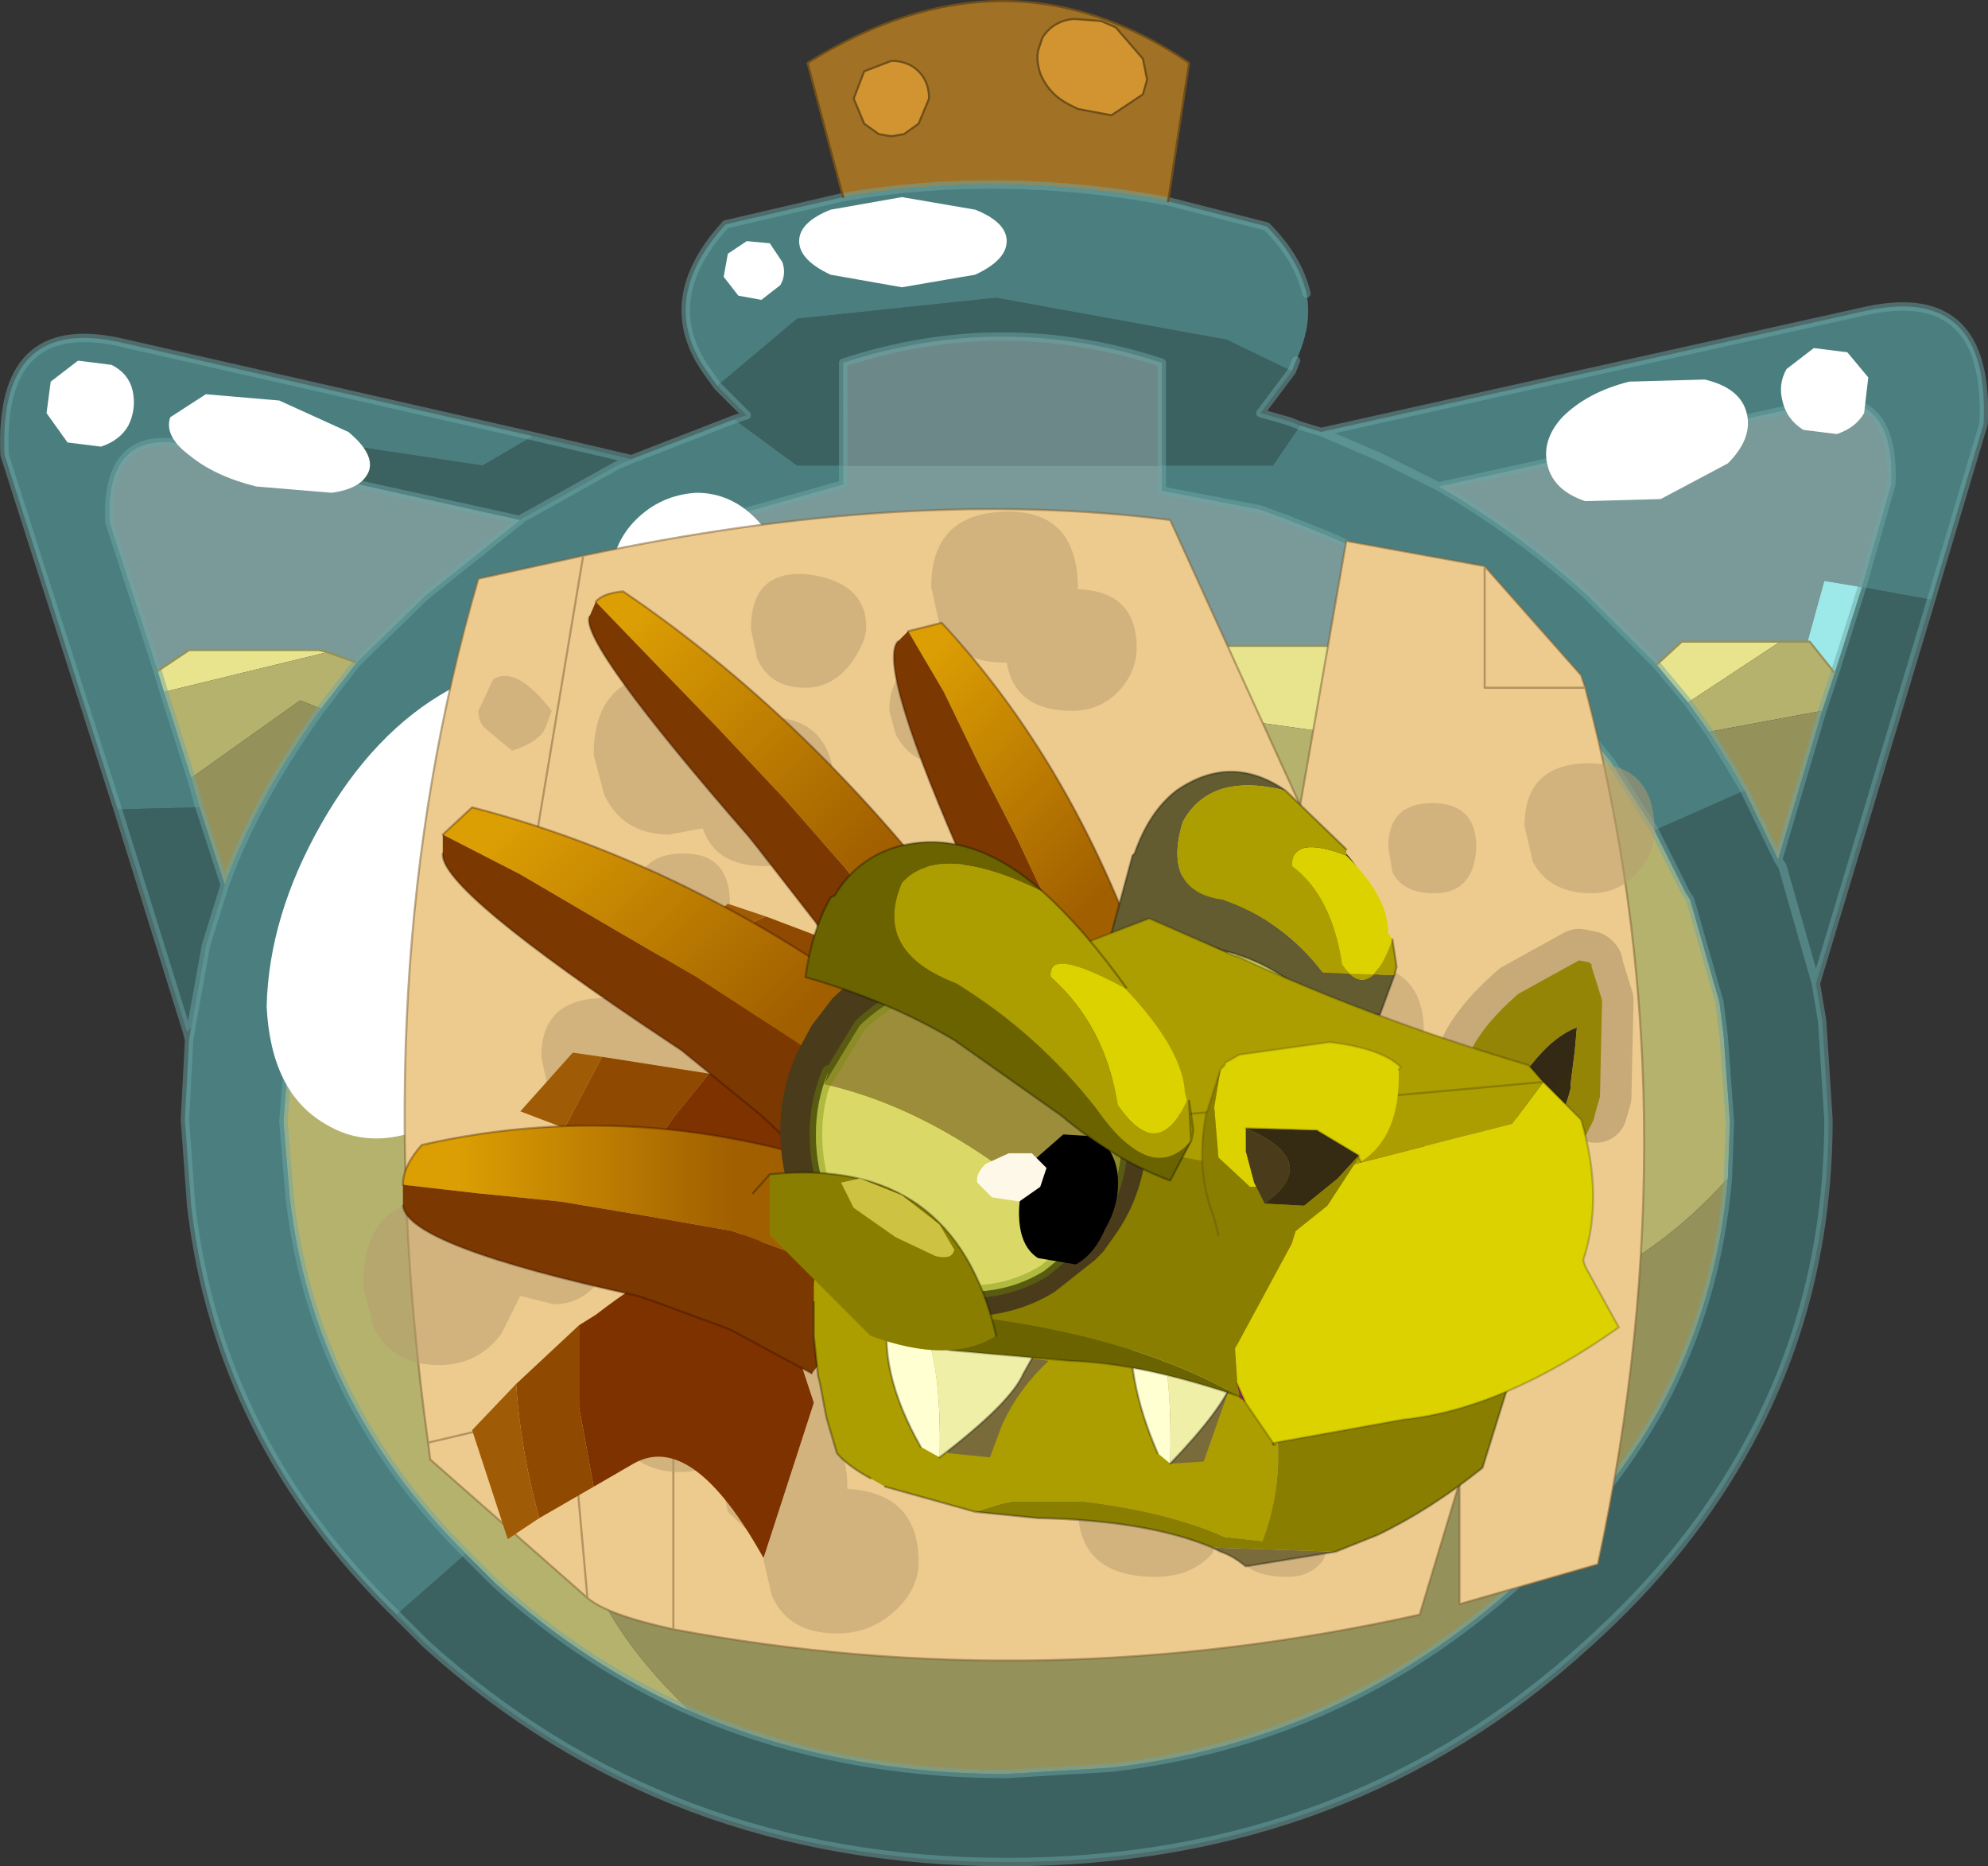 <svg viewBox="0 0 47.415 44.499" xmlns="http://www.w3.org/2000/svg" xmlns:xlink="http://www.w3.org/1999/xlink"><rect x="0" y="0" width="47.415" height="44.499" fill="#333333" stroke="none"/><g transform="translate(-376.74 -277.75)"><use transform="translate(376.75 277.75)" width="47.4" height="44.5" xlink:href="#a"/><use transform="translate(386.35 291.85)" width="18" height="23.05" xlink:href="#b"/><use transform="translate(394.7 296.15)" width="21.1" height="18.95" xlink:href="#c"/></g><defs><linearGradient id="g" x1="-819.2" x2="819.2" gradientTransform="matrix(-.004 -.001 0 -.002 4.6 14.15)" gradientUnits="userSpaceOnUse"><stop stop-color="#a15f00" offset="0"/><stop stop-color="#db9e03" offset="1"/></linearGradient><linearGradient id="h" x1="-819.2" x2="819.2" gradientTransform="matrix(-.004 -.003 .001 -.001 5.85 7.95)" gradientUnits="userSpaceOnUse"><stop stop-color="#a15f00" offset="0"/><stop stop-color="#db9e03" offset="1"/></linearGradient><linearGradient id="i" x1="-819.2" x2="819.2" gradientTransform="matrix(-.002 -.004 .001 -.001 14.45 4.55)" gradientUnits="userSpaceOnUse"><stop stop-color="#a15f00" offset="0"/><stop stop-color="#db9e03" offset="1"/></linearGradient><linearGradient id="j" x1="-819.2" x2="819.2" gradientTransform="matrix(-.003 -.004 .001 -.001 8.3 3.6)" gradientUnits="userSpaceOnUse"><stop stop-color="#a15f00" offset="0"/><stop stop-color="#db9e03" offset="1"/></linearGradient><use width="47.4" height="44.5" xlink:href="#d" id="a"/><use width="18" height="23.05" xlink:href="#e" id="b"/><use width="18" height="23.05" xlink:href="#f" id="e"/><use width="21.1" height="18.95" xlink:href="#k" id="c"/><g id="d"><path d="M1.05-21q-.05.25.05.55.2.5.7.75l.2.1.8.15.75-.5.1-.35-.1-.5-.65-.75-.35-.15-.65-.05q-.5.05-.75.45l-.1.3m3.1 3.6q-4-.75-7.75-.1l-.85-3.2q4.75-2.95 9.1 0l-.5 3.3m-7.25-1.85.35.25.3.05.3-.05.35-.25.25-.6q0-.4-.25-.65t-.65-.25l-.65.25-.25.65.25.6" fill="#a17225" fill-rule="evenodd" transform="translate(23.7 22.2)"/><path d="m1.05-21 .1-.3q.25-.4.75-.45l.65.05.35.15.65.75.1.5-.1.35-.75.5-.8-.15-.2-.1q-.5-.25-.7-.75-.1-.3-.05-.55m-4.15 1.75-.25-.6.25-.65.65-.25q.4 0 .65.25t.25.65l-.25.6-.35.25-.3.05-.3-.05-.35-.25" fill="#d19430" fill-rule="evenodd" transform="translate(23.7 22.2)"/><path d="m20.05-6.15-.6-.75h-.05l.4-1.45.9.15-.65 2.05" fill="#9de8e8" fill-rule="evenodd" transform="translate(23.7 22.2)"/><path d="m16.55-5.45-.75-.9.6-.55h2.35l-2.2 1.45m-4.5-.8Q11.3-4.8 8.6-4.65L6.1-5q-5-.55-8.6.9-5.15 3.15-10.85 2.75l-1.75-1.2 1.65-2.3.05-.1.05-.05q.95-1.05 3.1-1.8h20.9l1.4.55m-32 .05.75-.5h3.1l.2.05-3.9.95-.15-.5" fill="#e8e48d" fill-rule="evenodd" transform="translate(23.7 22.2)"/><path d="m13.6-5.4 1.1 1.35 1.05 1.65.75 1.5.1.15.7 2.45.1.8.15 2.05-.05 1.35Q13.8 10 8.4 9l-4-1.05-4.95-.7Q-6 6.95-8.3 9.55q-1.5 1.7-1.65 3.45-.3 2.75 2.7 5.6-2.5-1.1-4.65-3.05l-.7-.7q-3.65-3.65-4.2-8.5l-.15-1.8.15-1.95.3-1.7.4-1.25 1-2.2 1.75 1.2q5.7.4 10.85-2.75Q1.1-5.55 6.1-5l2.5.35q2.7-.15 3.45-1.6l1.55.85m3.45.65-.5-.7 2.2-1.45h.7l.6.75-.3.9-2.7.5m-32.95-1.9.7.25-.85 1.1-.5-.2-2.6 1.85-.65-2.05 3.9-.95" fill="#b5b26e" fill-rule="evenodd" transform="translate(23.7 22.2)"/><path d="m17.9-3.35-.35-.6-.5-.8 2.7-.5L18.7-1.7l-.8-1.65M-7.25 18.6q-3-2.85-2.7-5.6.15-1.75 1.65-3.45 2.3-2.6 7.75-2.3l4.95.7L8.4 9q5.4 1 9.1-3.1-.25 2.95-1.6 5.45-1.25 2.25-3.4 4.2-4.15 3.75-9.7 4.4l-2.5.15q-4.1 0-7.55-1.5m-8.8-23.9q-1.55 2.15-2.3 4.2l-.6-1.85-.2-.7 2.6-1.85.5.2" fill="#94915a" fill-rule="evenodd" transform="translate(23.7 22.2)"/><path d="m4.15-17.4 2.35.6q.75.75.95 1.6.15.75-.25 1.6l-.1.25-1.55-.75-5.5-1-4.75.5-1.9 1.6-.25-.35q-1.2-1.7.45-3.5l2.8-.65q3.75-.65 7.75.1m6.45 6.8-1.4-.7-1.4-.6 1.4.6 1.4.7q1.9 1.1 3.55 2.6l1.65 1.65.75.9.5.7.5.8.35.6-2.15.95-1.05-1.65-1.1-1.35-1.1-1.05q-1.45-1.35-3.1-2.3l-1.25-.6-1.25-.5-.15-.05-.4-.15L4-10.5v-.6h2.65l.65-.95.5.15 13.05-2.9q2.9-.6 2.75 2.7l-1.25 4.2-1.65-.3.7-2.45q.1-2.4-1.95-1.9L10.6-10.6M-13.35-5l-.05.05-.05.1-1.65 2.3-1 2.2-.4 1.25-.3 1.7-.15 1.95.15 1.8q.55 4.85 4.2 8.5l-1.65 1.45q-4.25-4.15-4.9-9.75l-.15-2.05.1-1.9.05-.3.35-1.95.45-1.45q.75-2.05 2.3-4.2l.85-1.1 1.65-1.6 2.25-1.8.05-.05.1-.05L-9-11.1l.35-.15 2.45-.95 1.5 1.1h1.1v.45l-2.3.65-1.65.65-2.35 1.3-2 1.6L-13.35-5m-7.55 2.1-2.7-8.45q-.15-3.3 2.7-2.7l9.9 2.25-1.2.7-5-.75-.45.65-1.6-.4q-1.95-.4-1.85 1.85l1.15 3.55.15.5.65 2.05.2.7-1.95.05" fill="#65cccc" fill-opacity=".502" fill-rule="evenodd" transform="translate(23.7 22.2)"/><path d="m-6.6-13 1.9-1.6 4.75-.5 5.5 1 1.55.75-.75 1 .7.2.25.1-.65.95H4v-2.45q-3.8-1.25-7.6 0v2.45h-1.1l-1.5-1.1.3-.1-.7-.7m27.3 4.8 1.65.3-2.75 9.15-.8-2.8-.1-.15.1.15.8 2.8.15.9.15 2.35q0 4.2-1.9 7.7-1.4 2.6-3.85 4.8Q8.45 22.2.3 22.2q-8.1 0-13.85-5.2l-.7-.7 1.65-1.45.7.7q2.15 1.95 4.65 3.05Q-3.8 20.1.3 20.1l2.5-.15q5.55-.65 9.7-4.4 2.15-1.95 3.4-4.2 1.35-2.5 1.6-5.45l.05-1.35-.15-2.05-.1-.8-.7-2.45-.1-.15-.75-1.5 2.15-.95.8 1.65 1.05-3.55.3-.9.65-2.05M-11-11.8l2.35.55-.35.15-2.15 1.2-.1.05-.05.05-6.35-1.4.45-.65 5 .75 1.2-.7m-7.35 10.7L-18.8.35l-.35 1.95-.1.1-1.65-5.3 1.95-.05.6 1.85" fill="#478f8f" fill-opacity=".502" fill-rule="evenodd" transform="translate(23.7 22.2)"/><path d="m10.6-10.6 8.85-1.95q2.05-.5 1.95 1.9l-.7 2.45-.9-.15-.4 1.45h-3l-.6.55L14.15-8q-1.65-1.5-3.55-2.6M4-11.1v.6l2.35.45.4.15.15.05 1.25.5 1.25.6q1.65.95 3.1 2.3l1.1 1.05-1.55-.85-1.4-.55h-20.9q-2.15.75-3.1 1.8l1.45-1.45 2-1.6 2.35-1.3L-5.9-10l2.3-.65v-.45H4m-15.3 1.3L-13.55-8l-1.65 1.6-.7-.25-.2-.05h-3.1l-.75.5-1.15-3.55q-.1-2.25 1.85-1.85l1.6.4 6.35 1.4" fill="#c2ffff" fill-opacity=".502" fill-rule="evenodd" transform="translate(23.7 22.2)"/><path d="M-3.6-11.1v-2.45q3.8-1.25 7.6 0v2.45h-7.6" fill="#a8dede" fill-opacity=".502" fill-rule="evenodd" transform="translate(23.7 22.2)"/><path d="M31.15 7q-.2-.85-.95-1.6l-2.35-.6q-4-.75-7.75-.1l-2.8.65q-1.65 1.8-.45 3.5l.25.35m13.7-.35.1-.25m.6 1.7 1.4.6 1.4.7 8.85-1.95q2.05-.5 1.95 1.9L44.4 14m1.65.3 1.25-4.2q.15-3.3-2.75-2.7L31.5 10.3l-.5-.15m-3.3.95v.6l2.35.45.4.15.15.05 1.25.5 1.25.6q1.65.95 3.1 2.3l1.1 1.05 1.1 1.35 1.05 1.65m2.15-.95-.35-.6-.5-.8-.5-.7-.75-.9-1.65-1.65q-1.65-1.5-3.55-2.6m-3.5-2.75-.75 1 .7.2.25.1m-20.7 7.1-.05.1-1.65 2.3-1 2.2-.4 1.25-.3 1.7-.15 1.95.15 1.8q.55 4.85 4.2 8.5l.7.7q2.15 1.95 4.65 3.05M41.2 28.1l.05-1.35-.15-2.05-.1-.8-.7-2.45-.1-.15-.75-1.5m4.3-3.75L44.4 14m-.65 2.05-.3.9-1.05 3.55.1.15.8 2.8 2.75-9.15m-4.45 4.55.8 1.65m-22.3-9.4V8.65q3.8-1.25 7.6 0v2.45m-7.6 0v.45l-2.3.65-1.65.65-2.35 1.3-2 1.6-1.45 1.45m-.9 21.3.7.7Q15.9 44.4 24 44.4q8.15 0 13.85-5.2 2.45-2.2 3.85-4.8 1.9-3.5 1.9-7.7l-.15-2.35-.15-.9m-2.1 4.65q-.25 2.95-1.6 5.45-1.25 2.25-3.4 4.2-4.15 3.75-9.7 4.4l-2.5.15q-4.1 0-7.55-1.5M2.8 19.3.1 10.85q-.15-3.3 2.7-2.7l9.9 2.25 2.35.55L17.5 10l.3-.1-.7-.7m-4.7 3.2.05-.05.1-.05 2.15-1.2.35-.15M8.5 15.8l1.65-1.6 2.25-1.8L6.05 11l-1.6-.4q-1.95-.4-1.85 1.85L3.75 16m4.75-.2-.85 1.1q-1.55 2.15-2.3 4.2l-.45 1.45-.35 1.95-.05.3-.1 1.9.15 2.05q.65 5.6 4.9 9.75m-4.1-17.4-.6-1.85m-1.95.05 1.65 5.3.1-.1m0-5.95.2.7m-.2-.7L3.9 16.5l-.15-.5m.75 8.8-.05-.2" fill="none" stroke="#6da6a6" stroke-linecap="round" stroke-linejoin="round" stroke-opacity=".502" stroke-width=".2"/><path d="m35.75 15.95-1.4-.55h-20.9q-2.15.75-3.1 1.8l-.05.05m32.8-1.95h.05l.6.75m-.65-.75h-.65m-2.95.55.6-.55h2.35m-6.7.65 1.55.85M3.75 16l.75-.5h3.1l.2.05.7.25" fill="none" stroke="#94915a" stroke-linecap="round" stroke-linejoin="round" stroke-width=".05"/><path d="m24.75 1.2.1-.3q.25-.4.75-.45l.65.05.35.15.65.75.1.5-.1.35-.75.5-.8-.15-.2-.1q-.5-.25-.7-.75-.1-.3-.05-.55M20.1 4.7l-.85-3.2q4.75-2.95 9.1 0l-.5 3.3M20.6 2.95l-.25-.6.25-.65.65-.25q.4 0 .65.25t.25.65l-.25.6-.35.25-.3.05-.3-.05-.35-.25" fill="none" stroke="#704f19" stroke-linecap="round" stroke-linejoin="round" stroke-width=".05"/><path d="m15.15-13.1 1.8-.05q.85.2 1 .8t-.45 1.2l-1.6.85-1.8.05q-.75-.25-.9-.85t.35-1.15q.6-.6 1.6-.85M19.55-13.9l.8.1.5.6-.1.85q-.2.35-.65.5l-.8-.1q-.4-.25-.5-.7-.1-.4.1-.75l.65-.5M-16.05-2.55q1.25-2.2 3.05-3.2 1.85-1.05 3.15-.3 1.3.8 1.3 2.85.05 2.1-1.2 4.3t-3.15 3.25q-1.75 1.05-3.05.25-1.3-.75-1.4-2.8.05-2.15 1.3-4.35M-21.85-13.6l.8.1q.4.2.5.6.1.45-.1.85-.2.35-.65.5l-.8-.1-.5-.7.1-.75.65-.5M-17.05-12.65l1.65.75q.6.5.5.9-.15.45-.9.55l-1.8-.15q-1-.25-1.6-.75-.6-.45-.45-.9l.85-.55 1.75.15M-8.55-9.8q.6-.6 1.45-.65.8 0 1.4.6t.6 1.4q-.05.85-.65 1.45-.55.55-1.4.6-.8 0-1.4-.6t-.6-1.4q.05-.85.6-1.4M-5.9-16.45l.55.05.3.45q.1.3-.05.55l-.45.35-.55-.1-.35-.45.1-.55.45-.3M-2.2-17.5l1.75.3q.75.3.75.75t-.75.8l-1.75.3-1.7-.3q-.75-.35-.75-.8t.75-.75l1.7-.3" fill="#fff" fill-rule="evenodd" transform="translate(23.7 22.2)"/><path d="M11.7-8.7 14-6.1l.1.3q2.65 10 .3 20.9l-3.3.95v-2.9l-.95 3.15q-9 2-17.8.35-1.6-.35-2.05-.75l-3.75-3.3-.05-.4Q-15.05 1-12.3-8.4l2.5-.55q7.75-1.65 14-.85L7.3-3l1.1-6.3 3.3.6v2.9h2.4-2.4v-2.9M-7.65 8.4v8.25V8.4m-2.05 7.5-.4-4.5-3.4.8 3.4-.8.4 4.5m-1.2-18.25 1.1-6.6-1.1 6.6m21.5 10.5.5 5-.5-5" fill="#edcb8e" fill-rule="evenodd" transform="translate(23.7 22.2)"/><path d="m35.4 13.5 2.3 2.6.1.3q2.65 10 .3 20.9l-3.3.95v-2.9l-.95 3.15q-9 2-17.8.35-1.6-.35-2.05-.75l-3.75-3.3-.05-.4q-1.55-11.2 1.2-20.6l2.5-.55q7.75-1.65 14-.85l3.1 6.8 1.1-6.3 3.3.6v2.9h2.4m-3 18.95-.5-5m-20.4-17.1-1.1 6.6M10.2 34.4l3.4-.8.4 4.5m2.05.75V30.6" fill="none" stroke="#7a5e32" stroke-linecap="round" stroke-linejoin="round" stroke-opacity=".502" stroke-width=".05"/><path d="M2-8.15q1.4.05 1.4 1.4 0 .55-.4 1-.45.5-1.15.5Q.5-5.25.3-6.4H.25q-1.15 0-1.55-.9l-.2-.9q0-1.75 1.75-1.8T2-8.15M9.4-2q0-1.05 1.05-1.05T11.5-2q-.05 1.1-1 1.1-.75 0-1-.5L9.4-2m5.95.6q-.45.5-1.1.5-1 0-1.4-.75l-.2-.85q0-1.5 1.55-1.5t1.55 1.6q0 .55-.4 1m-1.7 10.5-.65.25q-.85 0-1.1-.7l-.05-.45q0-1.1 1.15-1.1 1.1.05 1.1 1.15l-.45.85m-6.6-7.75Q7.5.75 8.5.75q1.75 0 1.75 1.65L9.9 3.5q-.45.65-1.15.75v.3q0 .65-.4 1.1-.45.6-1.35.6-1.2 0-1.65-.9l-.2-.85q0-.7.3-1.1l-.55-.1-.1.15q-.65.8-1.55.8-1.25 0-1.8-1l-.35-1q0-1.9 2.1-2 1 0 1.5.45l.9-.15q1.15 0 1.45.8m-4.2 4.1L2.5 6.6q-.5.75-1.5.75-1.1 0-1.55-.9L-.8 5.5q0-2.05 1.85-1.8 1.8.25 1.8 1.75m4.1 5.5q1.45 0 1.45 1.25-.1.8-.5 1.15l.25.8-.3.85q-.3.4-.85.4-1.4 0-1.25-1.15 0-.55.35-.85-.5-.35-.6-1.2 0-1.25 1.45-1.25m-1.75 3.9q-.5.55-1.35.55Q2 15.4 2 13.75q0-1.7 1.85-1.7 1.8 0 1.8 1.65l-.45 1.15m-15.9-19.7q-.15.35-.8.55l-.6-.5q-.2-.15-.2-.45l.35-.75q.55-.35 1.4.75l-.15.4m7.3-1.55q-.45.6-1.1.6-.85 0-1.15-.7l-.15-.7q0-1.45 1.4-1.3 1.35.2 1.35 1.25 0 .35-.35.85m-2 1.3q1.6 0 1.6 1.8 0 .75-.45 1.25-.5.5-1.25.5-1.15 0-1.45-.9l-.8.15q-1.1 0-1.55-.95l-.25-.95q0-1.95 1.9-1.95 1.4 0 1.75 1.1l.5-.05M-8.55-.75q0-1.1 1.15-1.1 1.1 0 1.1 1.2l-.05.35q1.3.05 1.3 1.6l-.4.95-.55.45q.25.4.25 1.1t-.4 1.2q-.5.65-1.35.65-1.15 0-1.5-.85l-.1-.5-.4.05q-.85 0-1.15-.65l-.15-.7q0-1.35 1.4-1.4.9 0 1.2.6l.15-.05-.25-.9q0-.6.35-.95l-.55-.6-.05-.45M-1.25-4q-.75 0-1.1-.7l-.15-.55q0-1.2 1.25-1.2T0-5.25l-.25.75q-.35.5-1 .5m-8.3 12.5q-.4.4-.95.4l-.8-.2-.45.9q-.55.75-1.5.75-1.1 0-1.55-.9l-.25-.95q0-2.2 1.9-2.05 1.15.1 1.6.85.2-.65 1.1-.7 1.2-.1 1.2 1.05 0 .5-.3.85m.3 2.7q0-1.65 1.75-1.65 1.3 0 1.65.9.25-.6 1.15-.45 1.3.25 1.3 1.25 0 .5-.35.85l-.05.05q.3.4.3 1.1v.05q1.7.1 1.7 1.75 0 .6-.5 1.1-.6.6-1.45.6-1.15 0-1.55-.9l-.2-.85.05-.3-.9-.85-.15-.65.15-.7q-.45.4-1.15.4-.95 0-1.45-.75l-.3-.95m3.4.8-.05-.05-.1.15.15-.1m3.1-1.55q0-1.45 1.3-1.2t1.3 1.25q0 .5-.35.85-.4.4-1 .4-.85 0-1.15-.65l-.1-.65" fill="#b89c6e" fill-opacity=".502" fill-rule="evenodd" transform="translate(23.7 22.2)"/></g><g id="f"><path d="M10.5 8.45q-.85.6-1.55 1.25l-.9.9-2.3-.75Q7 8.5 8.65 7.75l1.85.7M3.85 12.8l.9-1.7 2.55.4-.85 1.05-.75 1.1-1.85-.85m.7 8.55-1.3.75q-.45-1.65-.55-3.2l1.5-1.4v1.95l.35 1.9" fill="#904900" fill-rule="evenodd"/><path d="m10.5 8.45 3.1 1.15-2.5 2.1-3.05-1.1.9-.9q.7-.65 1.55-1.25m3.35 1-2-3 2.75.5 2.05 2-2.8.5M7.3 11.5l2.75.35-.65 3.8-.95-.4 1.35 4.1-1.2 3.7Q6.9 20 5.5 20.8l-.95.55-.35-1.9V17.5l.4-.25q2-1.55 3.85-2l-2.75-1.6.75-1.1.85-1.05" fill="#7e3200" fill-rule="evenodd"/><path d="m5.75 9.85-.7-.2 2.7-2.2.9.3Q7 8.5 5.75 9.85m-1.9 2.95-1.05-.4L4.05 11l.7.1-.9 1.7m-.6 9.3-.75.5-.85-2.6 1.05-1.1q.1 1.55.55 3.2" fill="#a05b06" fill-rule="evenodd"/><path d="m11.2 16.6.1.1-.1.15v-.25" fill="#904700" fill-rule="evenodd"/><path d="M0 14.15q0-.45.45-.95 5.5-1.25 11.1.9.25 1.2-.35 2.5-.65-.3-1.45-.65l-1.9-.7-2-.35-2.1-.35-2-.2-1.75-.2" fill="url(#g)" fill-rule="evenodd"/><path d="M9.75 18.65 7.8 17.6l-1.9-.7-.3-.1Q.1 15.6 0 14.65v-.5l1.75.2 2 .2 2.1.35 2 .35 1.9.7q.8.35 1.45.65v.25l-1.45 1.8" fill="#7b3800" fill-rule="evenodd"/><path d="M9.75 18.65 7.8 17.6l-1.9-.7-.3-.1Q.1 15.6 0 14.65m0-.5q0-.45.45-.95 5.5-1.25 11.1.9.25 1.2-.35 2.5v.25" fill="none" stroke="#230000" stroke-linecap="round" stroke-linejoin="round" stroke-opacity=".302" stroke-width=".05"/><path d="m12.25 13.35.05-.2.1.15-.15.05" fill="#904700" fill-rule="evenodd"/><path d="m12.3 13.15-1.4-1.2Q9.95 11.1 9 10.5L7 9.2 4.85 7.95 2.8 6.75.95 5.8l.7-.65q6 1.55 11.45 6.05.1 1.15-.8 1.95" fill="url(#h)" fill-rule="evenodd"/><path d="m.95 5.8 1.85.95 2.05 1.2L7 9.2l2 1.3q.95.6 1.9 1.45l1.4 1.2-.05.2-1.85.9-1.85-1.75-1.9-1.55-.3-.2Q.85 7.1.95 6.25V5.8" fill="#7b3800" fill-rule="evenodd"/><path d="M12.3 13.15q.9-.8.8-1.95Q7.65 6.7 1.65 5.15l-.7.65m0 .45q-.1.85 5.4 4.5l.3.2 1.9 1.55 1.85 1.75m1.85-.9.05-.2z" fill="none" stroke="#230000" stroke-linecap="round" stroke-linejoin="round" stroke-opacity=".302" stroke-width=".05"/><path d="M16.5 11v.1h-.1l.1-.1" fill="#904700" fill-rule="evenodd"/><path d="m12.05.95.8-.2q3.4 3.65 5.15 9.2-.5.8-1.5 1.05l-.4-1.5-.6-1.8-.85-1.8-.9-1.75-.85-1.75-.85-1.45" fill="url(#i)" fill-rule="evenodd"/><path d="m14.65 10.95-.4-2-.65-2-.1-.2Q11.3 1.8 11.8 1.2l.25-.25.85 1.45.85 1.75.9 1.75.85 1.8.6 1.8.4 1.5-.1.1-1.75-.15" fill="#7b3800" fill-rule="evenodd"/><path d="m14.65 10.95-.4-2-.65-2-.1-.2Q11.3 1.8 11.8 1.2m.25-.25.8-.2q3.4 3.65 5.15 9.2-.5.8-1.5 1.05l-.1.1" fill="none" stroke="#230000" stroke-linecap="round" stroke-linejoin="round" stroke-opacity=".302" stroke-width=".05"/><path d="m12.8 9.85.05-.1.1.1h-.15" fill="#904700" fill-rule="evenodd"/><path d="m12.85 9.75-.95-1.4-1.35-1.75L9.1 4.95l-1.6-1.7-1.55-1.6L4.6.25q.15-.2.65-.25 4.8 3.25 8.65 8.55-.15.9-1.05 1.2" fill="url(#j)" fill-rule="evenodd"/><path d="m4.6.25 1.35 1.4 1.55 1.6 1.6 1.7 1.45 1.65 1.35 1.75.95 1.4-.05.1-1.75.05-1.2-2-1.4-1.8-.2-.25Q4.2 1.2 4.45.6L4.6.25" fill="#7b3800" fill-rule="evenodd"/><path d="M12.85 9.75q.9-.3 1.05-1.2Q10.05 3.25 5.25 0q-.5.05-.65.25M4.45.6q-.25.6 3.8 5.25l.2.25 1.4 1.8 1.2 2m1.75-.05.05-.1z" fill="none" stroke="#230000" stroke-linecap="round" stroke-linejoin="round" stroke-opacity=".302" stroke-width=".05"/></g><g id="k"><path d="m9.4 5.15.5-1.2q.85-1.3 1.9-1.7 1.15-.4 1.9.25.8.7.8 2.1 0 1.1-.5 2.1l-.3.55-.55.75q0-1.7-.95-2.75l-2.8-.1" fill="#929123" fill-rule="evenodd"/><path d="m13.15 8-1.35.95q-1.05.4-1.9-.25-.75-.65-.75-2.05 0-.75.25-1.5l2.8.1q.95 1.05.95 2.75" fill="#e3e293" fill-rule="evenodd"/><path d="m14 7.5-.65.9-1.65 1.15q-1.25.5-2.25-.35-.9-.8-.9-2.5L8.8 5l.65-1.5q1-1.5 2.25-2 1.35-.5 2.3.3.95.9.95 2.5 0 1.3-.6 2.55L14 7.5m-.85.5.55-.75.3-.55q.5-1 .5-2.1 0-1.4-.8-2.1-.75-.65-1.9-.25-1.05.4-1.9 1.7l-.5 1.2q-.25.75-.25 1.5 0 1.4.75 2.05.85.65 1.9.25L13.15 8" fill="#4a3c1a" fill-rule="evenodd"/><path d="m9.4 5.15.5-1.2q.85-1.3 1.9-1.7 1.15-.4 1.9.25.8.7.8 2.1 0 1.1-.5 2.1l-.3.55-.55.75-1.35.95q-1.05.4-1.9-.25-.75-.65-.75-2.05 0-.75.25-1.5z" fill="none" stroke="#718b05" stroke-linecap="round" stroke-linejoin="round" stroke-width=".3"/><path d="M13.6 3.85q.55.5.55 1.5L13.8 6.8l-.2.4-.4.5-.95.7q-.75.3-1.35-.2-.5-.5-.5-1.45 0-.55.15-1.05l.35-.85q.6-.9 1.35-1.2.8-.3 1.35.2" fill="#dad967" fill-rule="evenodd"/><path d="m14.05 4.7.35.75-.2 1.2-.5.95q-.35.35-.65.15-.3-.15-.35-.7l.15-1.3.6-.85q.35-.35.6-.2" fill-rule="evenodd"/><path d="m13 5.6.25.25-.15.45-.35.45-.45.05-.25-.2.1-.5.4-.35q.25-.15.45-.15" fill="#fdf8e8" fill-rule="evenodd"/><path d="M14.15 1.85V2v-.15" fill="#a89b3e" fill-rule="evenodd"/><path d="m15.3 4.85-.35.95Q13.9 5.75 13 5.15q-.8-.65-1.85-.9-1.15-.45-2.6-.4L9.05 2l.05-.05q.35-1 1-1.5 1.3-.9 2.6 0-1.8-.45-2.45.75-.5 1.65.95 1.85 1.45.5 2.4 1.75l1.7.05" fill="#635c30" fill-rule="evenodd"/><path d="m14.15 2 .05.05q.95.95.95 1.8l.1.15q-.55 1.55-1.2.6-.25-1.65-1.2-2.35 0-.75 1.3-.25" fill="#dbd200" fill-rule="evenodd"/><path d="m15.25 4 .1.65-.05.2-1.7-.05q-.95-1.25-2.4-1.75-1.45-.2-.95-1.85Q10.9 0 12.7.45l1.45 1.4V2q-1.3-.5-1.3.25.95.7 1.2 2.35.65.95 1.2-.6" fill="#ac9d00" fill-rule="evenodd"/><path d="m15.25 4 .1.65-.05.2-.35.95Q13.9 5.75 13 5.15q-.8-.65-1.85-.9-1.15-.45-2.6-.4L9.05 2l.05-.05q.35-1 1-1.5 1.3-.9 2.6 0l1.45 1.4" fill="none" stroke="#000" stroke-linecap="round" stroke-linejoin="round" stroke-opacity=".302" stroke-width=".05"/><path d="M12.45 9.35q-.8 1-2.2.85L8.5 8.75V7.4q3.25-1.6 3.95 1.95" fill="#8d8334" fill-rule="evenodd"/><path d="m8.5 7.4-.3.6m.3-.6q3.25-1.6 3.95 1.95" fill="none" stroke="#000" stroke-linecap="round" stroke-linejoin="round" stroke-opacity=".302" stroke-width=".05"/><path d="M10.8 7q.4.15.7.4l.25.45-.35.25-.7-.15-.7-.35q-.3-.25-.25-.45l.35-.25.7.1" fill="#cdc241" fill-rule="evenodd"/><path d="M13.7 11.65h.4l1.5-.55.55-.2.2-.1.3-.1 1.85-.75.05-.05.15.45-2 1.35-1.85.4-1.2.2-.8.1h-.1l-.75.05v-.8h1.7" fill="#b78635" fill-rule="evenodd"/><path d="m13.9 18.6-2.15.35q-.3-.25-.6-.35l-.2-.1 2.95.1" fill="#7a6b3b" fill-rule="evenodd"/><path d="m11.7 12.45-1.1-.25-1.7-.3.15-.15 2.7-.1H12v.8h-.3" fill="#cf973c" fill-rule="evenodd"/><path d="m9.05 11.75-.15.15h-.05l-1.5-.3 1.7.15" fill="#8a6328" fill-rule="evenodd"/><path d="M9.95 7.05q1.3.85 2.55 2.6-1-.85-.4.5l-2.75.05q-2.05-.55-4 .05l-.05-.1-.4-.4h-.05q-.45-1-1.45-.5.1-.25-.35-.5l3.5-1.4 3.4-.3m5.65 4.05q.4-.8 0-1.2.15-.25.35-.2l.2 1.2-.55.2" fill="#b0482d" fill-rule="evenodd"/><path d="M9.95 7.05h.35l1.15.15 1.35 1.15 3.85.7 1.9.85-.05.05-1.85.75q-.35-.9-.7-1-.2-.05-.35.2.4.4 0 1.2l-1.5.55h-.4l-1.2-2q-1.25-1.75-2.55-2.6" fill="#843621" fill-rule="evenodd"/><path d="m12.5 9.65 1.2 2h-1.35q-1.5-1-3-1.45l2.75-.05q-.6-1.35.4-.5m3.45.05q.35.1.7 1l-.3.1-.2.1-.2-1.2" fill="#eb613d" fill-rule="evenodd"/><path d="M12 11.65h-.25l-2.7.1-1.7-.15-.2-.05-.6-.2-1.2-1.1q1.95-.6 4-.05 1.5.45 3 1.45H12" fill="#7c3625" fill-rule="evenodd"/><path d="m5.3 17.65-2.15-.6-.35-.2q-.55-.3-.8-.6l-.25-.85-.15-.8-.05-.2-.1-.95v-1.2l.15-1.75.05-.05q.45-.85.5-1.95l.9.25q.45.25.35.5 1-.5 1.45.5h.05l.4.4.05.1 1.2 1.1.6.2.2.05 1.5.3h.05l1.7.3 1.1.25q.55.3.5 1.8l.05.2q.6 2.05-.1 3.9l-.9-.1q-1.35-.6-3.4-.85H6.2l-.25.05-.65.2" fill="#ac9d00" fill-rule="evenodd"/><path d="m18.7 10.35.45 1.2-.45.5-.1.7-1.2 3.85q-1.25 1-2.5 1.6l-1 .4-2.95-.1q-1.55-.65-4.15-.7l-1.5-.15.65-.2.25-.05h1.65q2.05.25 3.4.85l.9.1q.7-1.85.1-3.9l-.05-.2q.05-1.5-.5-1.8h.3l.75-.05h.1l.8-.1 1.2-.2 1.85-.4 2-1.35m-.65 2.35.65-.65-.65.65" fill="#897e00" fill-rule="evenodd"/><path d="M9.95 7.05q1.3.85 2.55 2.6m1.2 2h.4l1.5-.55q.4-.8 0-1.2.15-.25.35-.2.35.1.7 1l1.85-.75.05-.05.15.45.45 1.2-.45.5-.1.7-1.2 3.85q-1.25 1-2.5 1.6l-1 .4-2.15.35q-.3-.25-.6-.35l-.2-.1q-1.55-.65-4.15-.7l-1.5-.15-2.15-.6m-.35-.2q-.55-.3-.8-.6l-.25-.85-.15-.8-.05-.2-.1-.95v-.8m10.55-1h-.25l-2.7.1m-1.7-.15-.2-.05-.6-.2-1.2-1.1-.05-.1-.4-.4m7.1 1.9h1.7m1.9-.55.55-.2.2-.1.3-.1m2.05 1.35-.65.65m-10.7-1.1 1.7.15" fill="none" stroke="#000" stroke-linecap="round" stroke-linejoin="round" stroke-opacity=".302" stroke-width=".05"/><path d="M10.05 14.5v-.05l1.35.15-.65 1.85-.8.05-.2-.65.3-1.35m-3-.45q-.7.65-1.1 1.5l-.3.8-1-.1-.4-1.05 1.1-1.4 1.7.25" fill="#7a6b3b" fill-rule="evenodd"/><path d="m17.85 8 .05-.05V8h-.05" fill="#822350" fill-rule="evenodd"/><path d="M17.9 7.95q.15-.4.65-.95.55-.7 1.1-.9l-.05.55-.1.8v.1q-.2.9-.75.9l-.55-.2-.3-.25v-.05" fill="#352b13" fill-rule="evenodd"/><path d="M17.15 6.65V6.6q.3-.6 1.1-1.3l1.45-.8.25.05.05.05v.05l.25.8-.05 2.3-.1.35-.05.2-.25.5-.55.2-.9-.3q-.3-.25-.45-.7l.3.25.55.2q.55 0 .75-.9v-.1l.1-.8.05-.55q-.55.2-1.1.9-.5.55-.65.95l-.05.05-.05.2-.65-1.55" fill="#ac9d00" fill-rule="evenodd"/><path d="m20.1 8.1.1-.35.05-2.3-.25-.8V4.6l-.05-.05-.25-.05-1.45.8q-.8.7-1.1 1.3v.05m.65 1.55.05-.2.05-.05q.15-.4.65-.95.55-.7 1.1-.9" fill="none" stroke="#332720" stroke-linecap="round" stroke-linejoin="round" stroke-opacity=".2" stroke-width="1.5"/><path d="m4.1 13.3 2.5.2.3.05-.45.8q-.3.7-2 2 .05-2.05-.35-3.05" fill="#f0efa8" fill-rule="evenodd"/><path d="M4.1 13.3q.4 1 .35 3.05L4 16.1q-1.05-1.85-.75-3.3l.55.45.3.05" fill="#ffffd2" fill-rule="evenodd"/><path d="M4.45 16.35q1.7-1.3 2-2l.45-.8-.3-.05-2.5-.2M4 16.1q-1.05-1.85-.75-3.3m.55.45.3.05" fill="none" stroke="#000" stroke-linecap="round" stroke-linejoin="round" stroke-opacity=".302" stroke-width=".05"/><path d="m9.7 13.45 1.85.2.25.05q-.15.05-.35.8-.25.7-1.5 2 .05-2.05-.25-3.05" fill="#f0efa8" fill-rule="evenodd"/><path d="M9.7 13.45q.3 1 .25 3.05l-.3-.25q-.8-1.85-.6-3.3l.45.45.2.05" fill="#ffffd2" fill-rule="evenodd"/><path d="M9.95 16.5q1.25-1.3 1.5-2 .2-.75.35-.8l-.25-.05-1.85-.2m-.05 2.8q-.8-1.85-.6-3.3m.45.45.2.05" fill="none" stroke="#000" stroke-linecap="round" stroke-linejoin="round" stroke-opacity=".302" stroke-width=".05"/><path d="m11.65 14.95-.05-.05-.05-.3.2.45-.1-.1" fill="#9a275b" fill-rule="evenodd"/><path d="m12.4 16 .05.05h-.05V16" fill="#686742" fill-rule="evenodd"/><path d="M12.45 16.05h-.05V16m-.75-1.05-.05-.05" fill="none" stroke="#000" stroke-linecap="round" stroke-linejoin="round" stroke-opacity=".2" stroke-width=".05"/><path d="m18.85 7.4.9.9q.55 1.85.05 3.35l.05.15.8 1.45q-2.75 1.95-5.15 2.2l-3.05.55h-.05l-.65-.95-.2-.45-.05-.85 1.35-2.5.5-1.65h.05l4.7-1.2.75-1" fill="#dbd200" fill-rule="evenodd"/><path d="m1.5 6.75.25-.3 7.7-2.95 2.05.9h.05q3.1 1.45 6.95 2.6l.35.4-.75 1-4.7 1.2h-.5l-.05-.05Q9 9.3 1.5 6.75" fill="#ac9d00" fill-rule="evenodd"/><path d="m11.55 14.6.05.3q-2.35-1.35-5.9-1.85-1.65-.1-2.7-.8-1.5-1-1.85-3.25H1.1l-.05-.5q0-1.05.45-1.75Q9 9.3 12.85 9.55l.05.05h.45l-.5 1.65-1.35 2.5.05.85" fill="#897e00" fill-rule="evenodd"/><path d="M11.6 14.9q-2.35-.8-4.05-.85L4.7 13.8q-1.5-.45-2.55-1.5-.95-1.6-1.05-3.25L1.15 9Q1.5 11.25 3 12.25q1.05.7 2.7.8 3.55.5 5.9 1.85" fill="#6a6300" fill-rule="evenodd"/><path d="m18.85 7.4.9.9q.55 1.85.05 3.35l.05.15.8 1.45q-2.75 1.95-5.15 2.2l-3.05.55m-.05 0-.65-.95-.2-.45m.05.3q-2.35-.8-4.05-.85L4.7 13.8q-1.5-.45-2.55-1.5-.95-1.6-1.05-3.25m0-.05-.05-.5q0-1.05.45-1.75l.25-.3 7.7-2.95 2.05.9h.05q3.1 1.45 6.95 2.6l.35.4z" fill="none" stroke="#000" stroke-linecap="round" stroke-linejoin="round" stroke-opacity=".2" stroke-width=".05"/><path d="m12 9.9-.05-.1-.2-.75V8.5q1.85.8.45 1.8l-.2-.4" fill="#4a3c1a" fill-rule="evenodd"/><path d="m11.75 8.5 1.7.05 1 .6-.5.55-.8.65-.95-.05q1.4-1-.45-1.8" fill="#352b13" fill-rule="evenodd"/><path d="m11.15 7.1.1-.1v-.05l.35-.2 2.15-.3q1.25.15 1.7.6l-.05.05q.05 1.6-.9 2.2l-.05-.1v-.05l-1-.6-1.7-.05v.55l.2.75.05.1h-.15l-.75-.7L11 8l.15-.9" fill="#dbd200" fill-rule="evenodd"/><path d="M11.15 7.1 11 8l.1 1.2.75.7H12l.2.4.95.05.8-.65.5-.55v.05l-.75 1.15-1.25 1-.8.2q-.25-.05-.5-.3l-.15-.6q-.45-1.15-.2-2.45l.35-1.1" fill="#897e00" fill-rule="evenodd"/><path d="m15.4 7.1.05-.05q-.45-.45-1.7-.6l-2.15.3-.35.2V7l-.1.1m.6 1.4 1.7.05 1 .6v.05l.05.1m-3.4 1.75-.1-.4q-.45-1.15-.2-2.45l.35-1.1" fill="none" stroke="#332720" stroke-linecap="round" stroke-linejoin="round" stroke-opacity=".2" stroke-width=".05"/><path d="M1.9 5.4q1.35-1.3 3.05-1.3 1.9 0 3.2 1.3Q9.4 6.7 9.4 8.55q0 1.45-.8 2.55l-.25.35-.2.2-.95.75q-.95.6-2.25.6-1.7 0-3.05-1.35Q.65 10.4.65 8.55q0-.95.4-1.85l.35-.65.5-.65m6 5.7.25-.3q.65-.9.65-2.15 0-1.5-1.05-2.6Q6.65 5 5.15 5t-2.6 1.05l-.85 1.4.1-.3q-.3.7-.3 1.5 0 1.55 1.05 2.6 1.1 1.15 2.6 1.15 1 0 1.8-.5l.8-.65.15-.15" fill="#4a3c1a" fill-rule="evenodd"/><path d="m7.9 11.1-.15.15-.8.65q-.8.5-1.8.5-1.5 0-2.6-1.15Q1.5 10.2 1.5 8.65q0-.8.3-1.5l-.1.3q3.1.7 6.2 3.65" fill="#dad967" fill-rule="evenodd"/><path d="m1.7 7.45.85-1.4Q3.65 5 5.15 5t2.6 1.05q1.05 1.1 1.05 2.6 0 1.25-.65 2.15l-.25.3Q4.8 8.15 1.7 7.45" fill="#9c8d3a" fill-rule="evenodd"/><path d="m1.7 7.45.85-1.4Q3.65 5 5.15 5t2.6 1.05q1.05 1.1 1.05 2.6 0 1.25-.65 2.15l-.25.3-.15.15-.8.65q-.8.5-1.8.5-1.5 0-2.6-1.15Q1.5 10.2 1.5 8.65q0-.8.3-1.5z" fill="none" stroke="#718b05" stroke-linecap="round" stroke-linejoin="round" stroke-opacity=".4" stroke-width=".3"/><path d="M8.2 8.7q.45.35.5.95.05.65-.3 1.25-.25.6-.7.85l-.9-.15q-.4-.25-.45-.9-.05-.6.25-1.35l.8-.7.8.05" fill-rule="evenodd"/><path d="m6.65 9.1.35.35-.15.45-.5.35-.65-.1-.35-.35q-.05-.2.2-.45l.55-.25h.55" fill="#fdf8e8" fill-rule="evenodd"/><path d="M8.9 5.15h-.05.05" fill="#a89b3e" fill-rule="evenodd"/><path d="m8.85 5.15.1.1q1.3 1.4 1.35 2.4l.05.2q-.7 1.5-1.65.1-.3-1.9-1.6-3.05-.1-.75 1.75.25" fill="#dbd200" fill-rule="evenodd"/><path d="M6.9 2.85q1 .9 2 2.3h-.05Q7 4.15 7.1 4.9q1.3 1.15 1.6 3.05.95 1.4 1.65-.1h.05l.1.7-.05.25Q9.5 9.9 8.2 8.05q-1.4-1.8-3.35-3-2-.75-1.3-2.4.9-1 3.35.2" fill="#ac9d00" fill-rule="evenodd"/><path d="m10.45 8.8-.5.95q-1.35-.5-2.6-1.55L4.8 6.4q-1.6-.95-3.55-1.5.15-1.1.6-1.9l.1-.05q.5-.85 1.45-1.15 1.75-.5 3.5 1.05-2.45-1.2-3.35-.2-.7 1.65 1.3 2.4 1.95 1.2 3.35 3 1.3 1.85 2.25.75" fill="#6a6300" fill-rule="evenodd"/><path d="m10.45 8.8-.5.95q-1.35-.5-2.6-1.55L4.8 6.4q-1.6-.95-3.55-1.5.15-1.1.6-1.9l.1-.05q.5-.85 1.45-1.15 1.75-.5 3.5 1.05 1 .9 2 2.3m1.5 2.7.1.7-.05.25z" fill="none" stroke="#000" stroke-linecap="round" stroke-linejoin="round" stroke-opacity=".302" stroke-width=".05"/><path d="M.4 9.6q4.4-.45 5.4 3.85-1.1.7-3 0l-2.4-2.4V9.6" fill="#897e00" fill-rule="evenodd"/><path d="M.4 9.6q4.4-.45 5.4 3.85M.4 9.6l-.4.45" fill="none" stroke="#000" stroke-linecap="round" stroke-linejoin="round" stroke-opacity=".302" stroke-width=".05"/><path d="m3.55 10.1.9.7.35.6q-.05.25-.45.15l-.95-.45-1-.7-.3-.6.45-.1 1 .4" fill="#cdc241" fill-rule="evenodd"/></g></defs></svg>